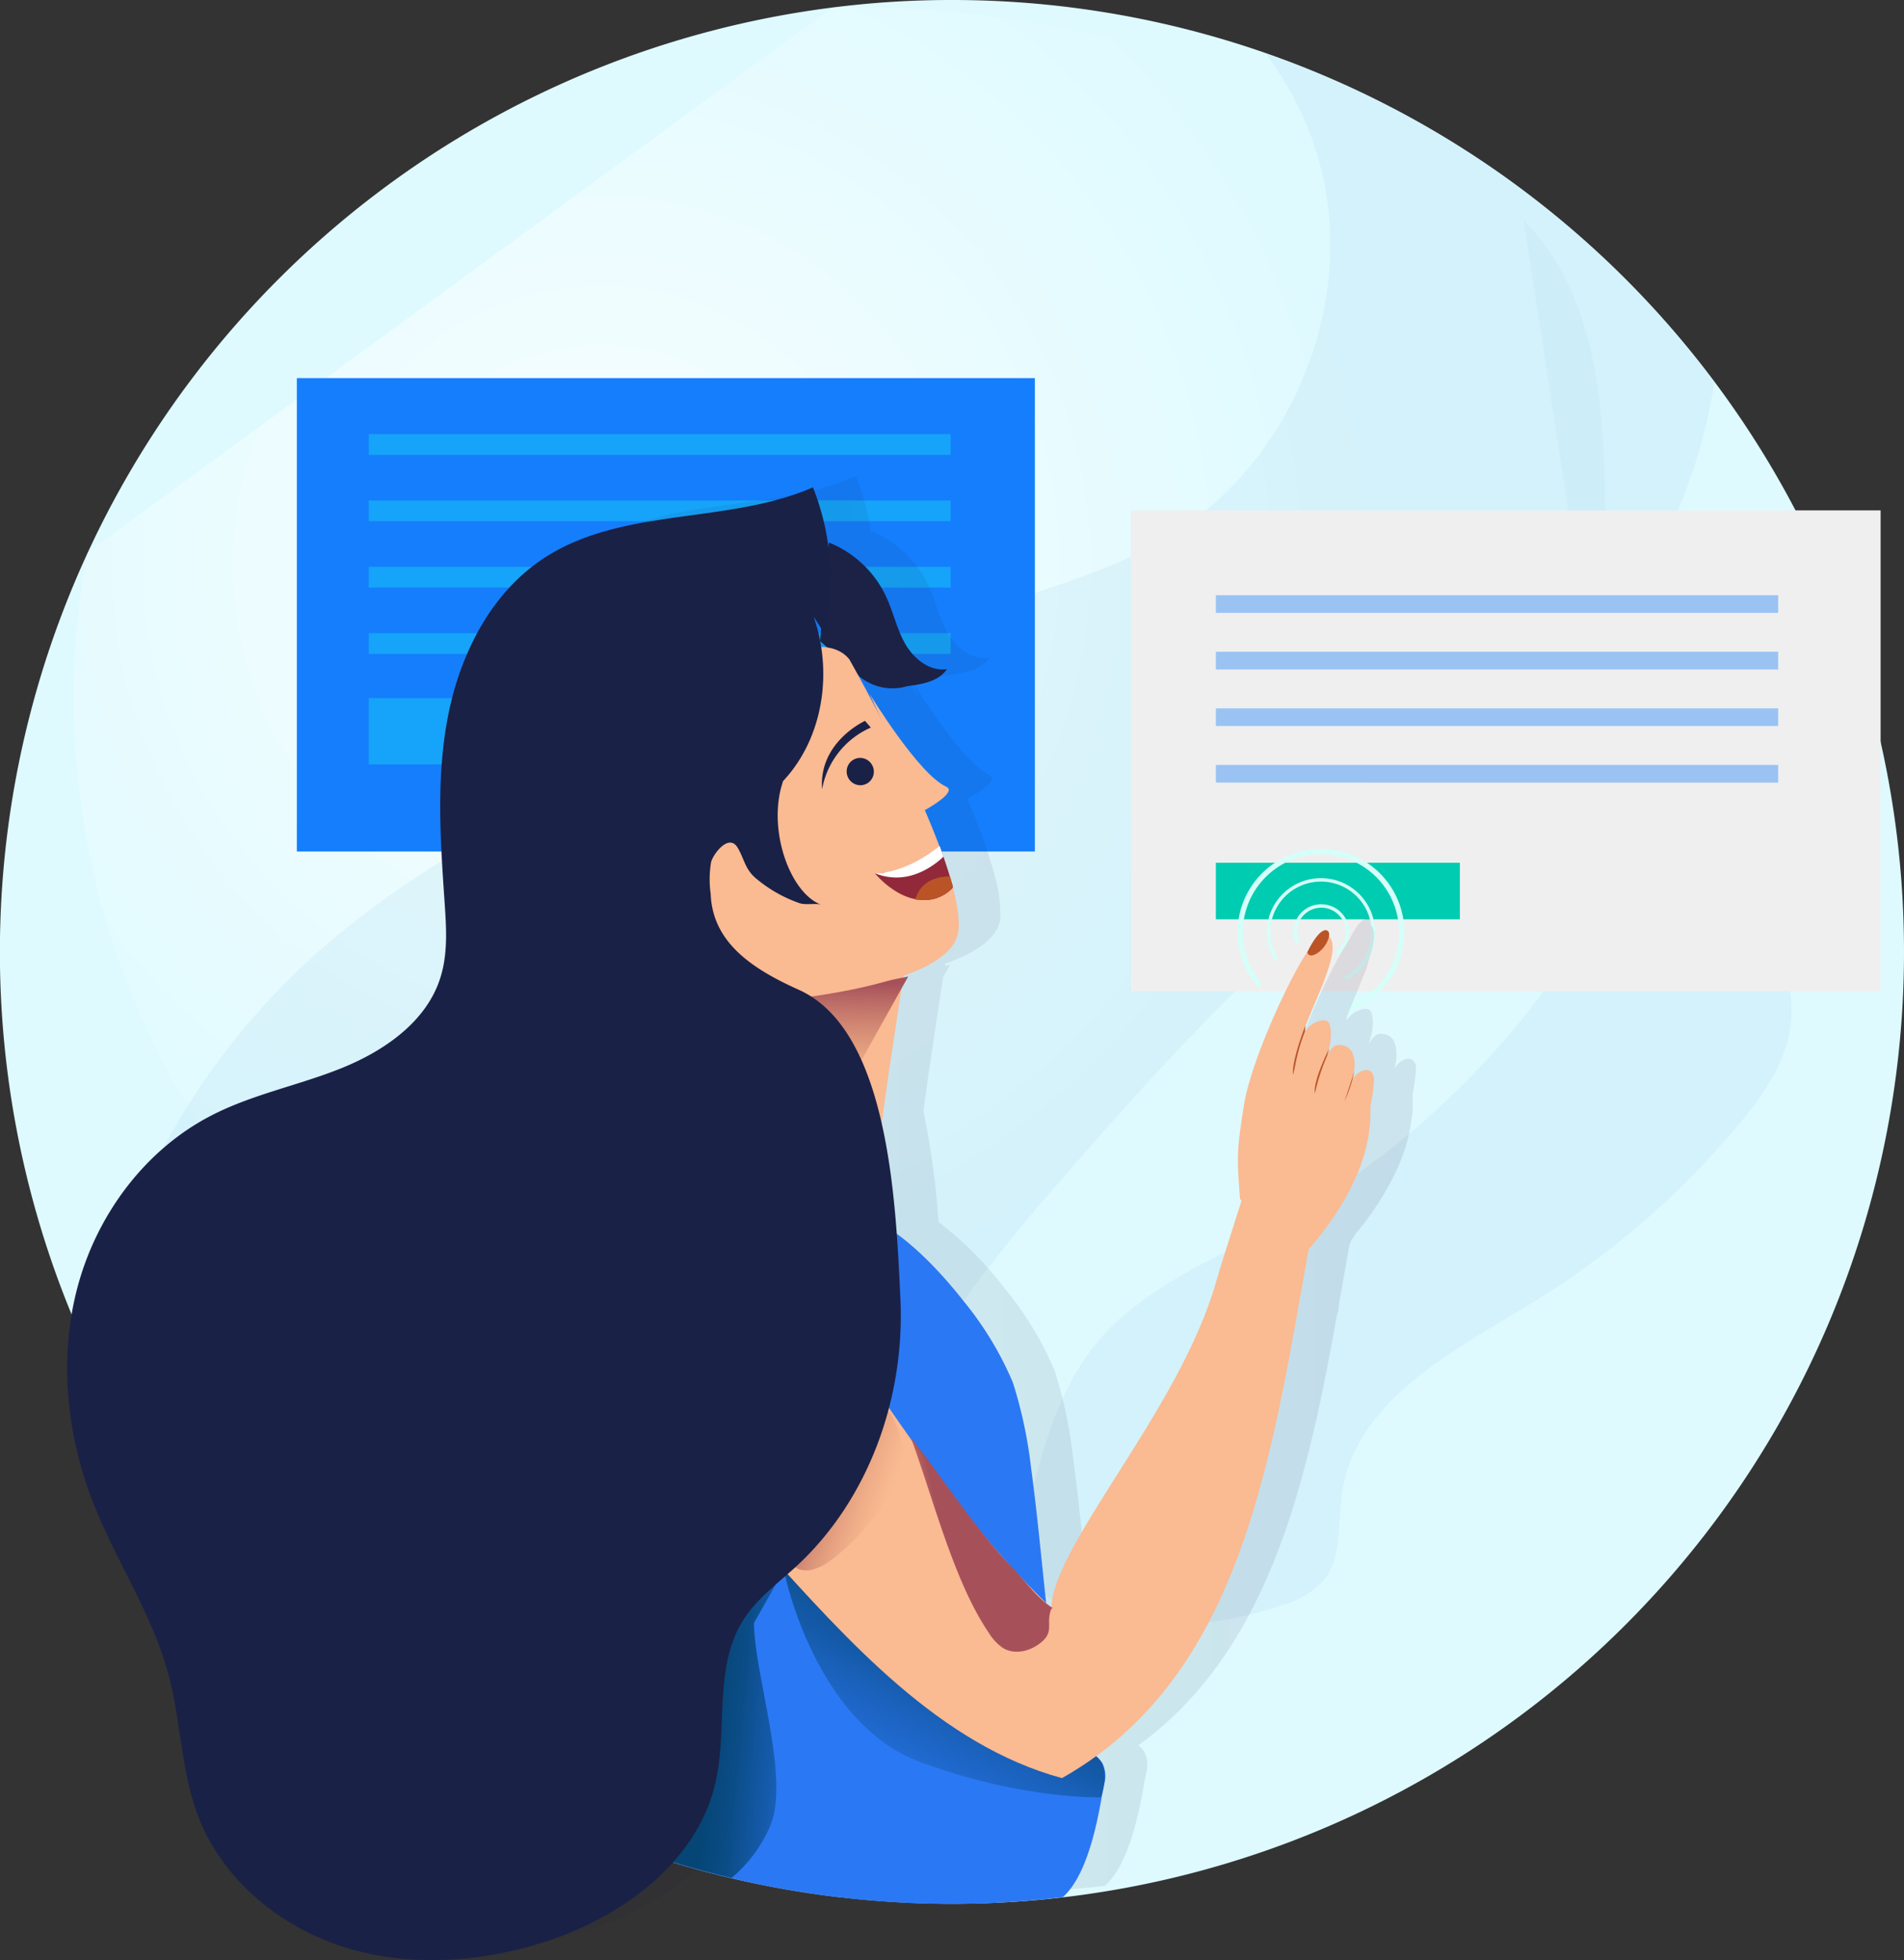 <svg xmlns="http://www.w3.org/2000/svg" xmlns:xlink="http://www.w3.org/1999/xlink" width="348.873" height="359.225" viewBox="0 0 348.873 359.225"><rect x="0" y="0" width="348.873" height="359.225" fill="#333333" stroke="none"/><defs><style>.a{fill:#defaff;}.b{opacity:0.77;fill:url(#a);}.c{fill:#bbe1f2;opacity:0.3;}.d{fill:#efefef;}.e{fill:#00ccb1;}.f,.i{fill:#157efc;}.f{opacity:0.39;}.g,.h{fill:none;stroke:#d5fff9;fill-rule:evenodd;}.g{stroke-width:0.625px;}.h{stroke-width:0.96px;}.j{fill:#16c3f9;opacity:0.56;}.k{opacity:0.5;fill:url(#b);}.l{fill:#faba92;}.m{fill:url(#c);}.n{fill:#1b2246;}.o{fill:url(#d);}.p{fill:#1a2146;}.q{fill:#91293b;}.r{fill:#fff;}.s{fill:#ba5427;}.t{fill:#2b78f4;}.u{fill:url(#e);}.v{fill:url(#f);}.w{fill:url(#g);}.x{fill:url(#h);}.y{fill:url(#i);}.z{fill:url(#j);}.aa{fill:url(#k);}.ab{fill:url(#l);}.ac{fill:url(#m);}</style><radialGradient id="a" cx="0.334" cy="0.376" r="0.653" gradientTransform="translate(0.02 0) scale(0.939 1)" gradientUnits="objectBoundingBox"><stop offset="0.01" stop-color="#fff"/><stop offset="0.81" stop-color="#fff" stop-opacity="0"/></radialGradient><linearGradient id="b" y1="0.499" x2="1" y2="0.499" gradientUnits="objectBoundingBox"><stop offset="0.01" stop-color="#1b2246" stop-opacity="0.102"/><stop offset="1" stop-color="#1b2246" stop-opacity="0.2"/></linearGradient><linearGradient id="c" x1="0.489" y1="1.039" x2="0.501" y2="0.038" gradientUnits="objectBoundingBox"><stop offset="0.15" stop-color="#d9936c" stop-opacity="0"/><stop offset="0.99" stop-color="#a6515a"/></linearGradient><linearGradient id="d" x1="-0.435" y1="0.983" x2="-1.306" y2="1.121" gradientUnits="objectBoundingBox"><stop offset="0.07" stop-color="#d9936c" stop-opacity="0"/><stop offset="0.99" stop-color="#a6515a"/></linearGradient><linearGradient id="e" x1="0.003" y1="1.15" x2="0.735" y2="0.188" gradientUnits="objectBoundingBox"><stop offset="0.01" stop-color="#2b78f4" stop-opacity="0"/><stop offset="0.1" stop-color="#2671e4" stop-opacity="0.129"/><stop offset="0.38" stop-color="#185fb5" stop-opacity="0.502"/><stop offset="0.64" stop-color="#0e5193" stop-opacity="0.78"/><stop offset="0.85" stop-color="#08497e" stop-opacity="0.941"/><stop offset="1" stop-color="#064677"/></linearGradient><linearGradient id="f" x1="1.006" y1="0.777" x2="0.13" y2="0.308" gradientUnits="objectBoundingBox"><stop offset="0.22" stop-color="#d9936c" stop-opacity="0"/><stop offset="0.99" stop-color="#a6515a"/></linearGradient><linearGradient id="g" x1="-0.381" y1="0.679" x2="0.239" y2="0.459" xlink:href="#f"/><linearGradient id="h" x1="1.18" y1="0.609" x2="0.341" y2="0.443" xlink:href="#e"/><linearGradient id="i" x1="53.652" y1="-22.178" x2="54.642" y2="-21.87" xlink:href="#f"/><linearGradient id="j" x1="45.221" y1="-26.17" x2="46.456" y2="-25.764" xlink:href="#f"/><linearGradient id="k" x1="183.454" y1="-63.705" x2="184.54" y2="-63.489" xlink:href="#f"/><linearGradient id="l" x1="319.909" y1="-92.051" x2="321.819" y2="-91.737" xlink:href="#f"/><linearGradient id="m" x1="119.515" y1="-27.281" x2="121.613" y2="-27.005" xlink:href="#f"/></defs><path class="a" d="M353.635,177.126A174.4,174.4,0,0,1,179.184,351.577a177.682,177.682,0,0,1-40.378-4.718q-7.011-1.643-13.857-3.9-5.942-1.918-11.721-4.3A174.475,174.475,0,0,1,157.294,4.053a171.618,171.618,0,0,1,21.89-1.378A174.389,174.389,0,0,1,353.635,177.126Z" transform="translate(-4.762 -2.675)"/><path class="b" d="M12.733,103.119a144.2,144.2,0,0,0,123.1,169.82c1.676.224,3.365.422,5.054.571a132.87,132.87,0,0,0,13.422.658h.174a145.138,145.138,0,0,0,31.128-3.365,141.956,141.956,0,0,0,41.471-16.216,140.452,140.452,0,0,0,22.238-15.98,143.869,143.869,0,0,0,49.442-108.693V128.8a141.138,141.138,0,0,0-1.515-19.767,143.621,143.621,0,0,0-36.008-76.088A216.219,216.219,0,0,0,233.5,19.283,218.454,218.454,0,0,0,183.211,5.551c-2.223-.323-4.445-.608-6.692-.882a214.2,214.2,0,0,0-27.142-1.453.074.074,0,0,0-.074,0Z" transform="translate(3.33 -1.888)"/><path class="c" d="M171.948,18.925c14.229,14.291,15.024,36.765,14.9,56.929l-.223,41.061c0,9.188-.124,18.55-2.893,27.316-2.856,9.014-8.418,16.924-14.564,24.1a155.515,155.515,0,0,1-43.942,35.536c-11.038,5.985-23.194,10.927-31.277,20.537-6.879,8.269-9.983,18.9-12.491,29.377-1.018,4.222-1.949,8.791-.3,12.8,2.483,6.01,9.623,8.468,16.054,9.287a67.771,67.771,0,0,0,30.544-3.129,16.427,16.427,0,0,0,7.388-4.321c3.65-4.271,2.744-10.616,3.526-16.141,2.421-17.06,20.586-26.186,35.275-35.2a152.724,152.724,0,0,0,37.51-32.519c4.035-4.855,7.872-10.181,9.151-16.377,1.912-9.263-2.372-18.923-8.853-25.8s-14.9-11.485-23.281-15.968" transform="translate(107.219 21.429)"/><path class="c" d="M309.086,66.832a102.8,102.8,0,0,1-13.658,37.249A141.176,141.176,0,0,1,273.166,132.4c-11.535,11.46-24.609,21.22-36.827,31.96-16.787,14.776-31.861,31.351-46.537,48.225-6.3,7.214-12.59,14.788-18.352,22.71-7.8,10.691-14.577,22-18.923,33.934a78.025,78.025,0,0,0-4.967,30.706c.459,9.374,2.881,18.625,3.39,27.974A44.153,44.153,0,0,1,148.9,344.6,172.515,172.515,0,0,1,103.4,332.9L11.39,245.48a131.316,131.316,0,0,1,39.559-72.127c14.9-13.795,32.73-23.939,50.833-33.077a637.767,637.767,0,0,1,81.092-34.17c8.878-3.042,17.929-5.923,25.988-10.74,22.5-13.41,34.505-42.328,28.086-67.732a56.793,56.793,0,0,0-5.2-13.273,59.355,59.355,0,0,0-4.967-7.76,174.811,174.811,0,0,1,82.309,60.232Z" transform="translate(5.07 3.147)"/><path class="d" d="M88.21,40.34H225.573v88.119H88.21Z" transform="translate(119.016 53.193)"/><path class="e" d="M94.475,66.345h44.712V76.713H94.475Z" transform="translate(128.309 91.766)"/><path class="f" d="M94.475,46.6H197.507v3.241H94.475Zm0,10.368H197.507v3.241H94.475Zm0,10.368H197.507v3.241H94.475Zm0,10.368H197.507v3.241H94.475Z" transform="translate(128.309 62.479)"/><path class="g" d="M103.67,79.232a4.805,4.805,0,1,1,7.127,1.887M99.871,82.373a9.6,9.6,0,1,1,12.491,3.365" transform="translate(134.076 93.642)"/><path class="h" d="M99.97,90.108a14.8,14.8,0,1,1,16.253,4.085" transform="translate(130.972 90.538)"/><path class="i" d="M26.665,30.58H161.892v86.754H26.665Z" transform="translate(27.727 38.716)"/><path class="j" d="M31.97,83.089H78.234V95.245H31.97Zm0-48.374H138.59v3.8H31.97Zm0,12.156H138.59v3.8H31.97Zm0,12.156H138.59v3.8H31.97Zm0,12.156H138.59v3.8H31.97Z" transform="translate(35.596 44.85)"/><path class="k" d="M235.766,108.8a14.956,14.956,0,0,0,.348-1.5v-.36a6.062,6.062,0,0,0,0-1.142c-.062-1.713-.795-3.3-2.868-3.29-.944,0-1.664.906-2.185,1.937v-.075l.385-1.329v.112c.472-1.478.633-4.693-.422-5.116a2.036,2.036,0,0,0-1.142,0,4.482,4.482,0,0,0-2.856,2.011V99.5c.149-.435.3-.819.422-1.117.968-2.285,3.241-7.971,3.241-7.971s.137-.5.323-1.242c1.08-3.1,1.527-5.612.36-6.692.186-1.068-.521-1.13-.521-1.13-1.242-.074-2.732,2.645-3.241,3.725-4.184,6.308-10.628,21.009-11.783,28.347-1.341,8.53-1.316,9.076-.733,17.209l.286.385c-1.7,5.339-3.65,11.324-4.644,14.813-6.618,23.244-29.65,47.915-30.2,59.6l-.584-.422-.335-.335c-.894-8.207-1.713-17.1-2.781-24.833a82.121,82.121,0,0,0-3.315-15.545,60.84,60.84,0,0,0-9.076-15.011A65.471,65.471,0,0,0,152.216,137a141.088,141.088,0,0,0-2.756-20.264c1.068-8.083,2.831-19.494,3.638-24.659l1.242-2.2-.919.186.062-.41c5.6-2,9.7-4.681,10.057-8.307a24.1,24.1,0,0,0-1.055-7.922v-.075a1.9,1.9,0,0,0-.149-.546c-.124-.447-.248-.906-.4-1.366l-.286-.894-.137-.41c-.137-.447-.273-.882-.422-1.329s-.186-.6-.286-.894l-.683-1.949c-.795-2.111-1.676-4.3-2.62-6.481.981-.546,6.121-3.452,4.06-4.383-5.078-2.285-14.031-17.023-14.031-17.023l.546,1.242-.745-1.242L149,41.806c-1.54-2.968-2.893-5.463-3.849-7.226a10.429,10.429,0,0,0,2.781,1.85,12.69,12.69,0,0,0,6.345.31c2.694-.335,5.736-.857,7.251-3.117-3.129.509-6.072-1.85-7.636-4.606s-2.21-5.923-3.564-8.791a19.7,19.7,0,0,0-10.442-9.809v.534A45.531,45.531,0,0,0,137.093.31c-15.632,6.779-34.766,3.6-49.132,12.814C78.239,19.332,72.49,30.507,70.206,41.843s-1.49,23.032-.7,34.567c.31,4.569.621,9.263-.745,13.658-2.483,8.1-10.231,13.484-18.091,16.663s-16.34,4.793-23.889,8.692c-12.069,6.208-20.835,17.991-24.423,31.041s-2.2,27.316,2.732,39.882c4.2,10.728,10.877,20.475,13.832,31.6,2.285,8.567,2.285,17.718,5.463,25.988,4.408,11.436,14.738,20.04,26.4,23.8s24.46,3,36.181-.571c9.138-2.794,18.128-7.835,24.4-14.9l3,.894,1.813.5q2.485.682,4.967,1.242l.894.236a174.8,174.8,0,0,0,60.679,3.539c4.78-4.271,6.556-15.148,7.288-19.308a12.148,12.148,0,0,0,.3-1.465,5.226,5.226,0,0,0-.335-3.725,3.974,3.974,0,0,0-1.13-1.242c24.088-17.52,30.929-48.325,36.492-79.391l.087.2s.1-.857.261-2.123q.92-5.2,1.838-10.368a4.019,4.019,0,0,1,.3-.745c.286-.484.646-1.031,1.018-1.577a51.89,51.89,0,0,0,7.45-11.684,5.589,5.589,0,0,0,.372-.869,30.551,30.551,0,0,0,2.223-8.071,15.7,15.7,0,0,0,.236-3.29,11.7,11.7,0,0,1,0-1.577,31.419,31.419,0,0,0,.584-4.2c.261-2.521-2.049-3-3.936-.435ZM138.347,28.47l1.242,1.055a9.8,9.8,0,0,0-1.043-.186q-.118-.443-.2-.894v.025Zm.087-2.558-.186,2.049a31.223,31.223,0,0,0-1.105-4.073l1.291,2.024Z" transform="translate(19.735 86.94)"/><path class="l" d="M94.72,74.535s-4,25.205-4.805,33.611S55.77,81.476,55.77,81.476l24.162-4.135Z" transform="translate(70.899 103.914)"/><path class="m" d="M76.069,99.573,89.938,74.74,59.53,80.874S74.479,98.505,76.069,99.573Z" transform="translate(76.476 104.218)"/><path class="n" d="M66.884,42.71a19.7,19.7,0,0,1,10.442,9.809c1.353,2.868,1.987,6.047,3.564,8.791s4.52,5.1,7.636,4.607c-1.515,2.26-4.544,2.781-7.251,3.117a9.5,9.5,0,0,1-9.8-2.732L65.27,60.776" transform="translate(84.99 56.708)"/><path class="l" d="M84.644,52.7s21.207,37.249,20,49.666-46.015,13.869-46.015,13.869L55.825,76.358l18.8-25.205S81.44,48.706,84.644,52.7Z" transform="translate(70.98 68.132)"/><path class="l" d="M68.925,53.875S77.877,68.613,82.956,70.9c2.272,1.018-4.234,4.482-4.234,4.482Z" transform="translate(90.411 73.269)"/><path class="o" d="M69,53.875S77.952,68.613,83.031,70.9C85.3,71.916,78.8,75.38,78.8,75.38Z" transform="translate(90.522 73.269)"/><path class="p" d="M73.314,55.875s-8.53,3.849-7.872,12.528a15.309,15.309,0,0,1,8.927-11.3Z" transform="translate(85.191 76.236)"/><path class="q" d="M83.562,72.5a1.9,1.9,0,0,0-.149-.546c-.124-.447-.248-.906-.4-1.366-.261-.857-.534-1.738-.844-2.632-.1-.3-.186-.6-.286-.894L81.2,65.11l-.1.087-.683.521c-.291.223-.571.422-.844.6l-.5.348a1.79,1.79,0,0,0-.248.161,18,18,0,0,1-7.636,3.166,6.208,6.208,0,0,1-1.875.124s3.166,3.911,7.375,4.731a8.059,8.059,0,0,0,1.564.161h.807c.39-.057.8-.137,1.242-.236a8.408,8.408,0,0,0,1.838-.819l.435-.3a5.609,5.609,0,0,0,1.043-.956l-.062-.2Z" transform="translate(90.997 89.934)"/><path class="r" d="M81.908,67.074c-2.483,2.359-7.152,5.24-12.6,3.03a6.211,6.211,0,0,0,1.08,0,1.946,1.946,0,0,0,.795-.124,6.6,6.6,0,0,1,1.055-.223,21.269,21.269,0,0,0,6.581-2.943,1.786,1.786,0,0,1,.248-.161l.5-.348c.273-.181.554-.38.844-.6l.683-.521.1-.087Z" transform="translate(90.975 89.919)"/><path class="s" d="M72.265,71.584a7.449,7.449,0,0,0,1.589.075H74.7c.39-.057.8-.137,1.242-.236a8.394,8.394,0,0,0,1.838-.819l.435-.3a6.855,6.855,0,0,0,1.018-1.043,1.9,1.9,0,0,0-.149-.546c-.124-.447-.248-.906-.4-1.366-1.974,0-5.314.646-6.345,4.234h-.075Z" transform="translate(95.365 93.257)"/><ellipse class="p" cx="2.483" cy="2.508" rx="2.483" ry="2.508" transform="matrix(0.865, -0.503, 0.503, 0.865, 154.216, 140.483)"/><path class="t" d="M142.314,195.584c-.5,1.54-1.949,15.794-7.6,20.835a173.654,173.654,0,0,1-20.313,1.242A175.478,175.478,0,0,1,48.445,204.79l30.67-64.918,22.163-46.9c4.768,2.483,10.467,8.108,15.235,14.192a60.841,60.841,0,0,1,9.052,14.962,82.112,82.112,0,0,1,3.315,15.545c2.831,20.475,3.837,48.983,9.474,51.528a6.978,6.978,0,0,1,3.6,2.645,5.224,5.224,0,0,1,.36,3.737Z" transform="translate(60.033 131.266)"/><path class="l" d="M96.48,120.151c-.584-8.133-.6-8.692.733-17.209,1.5-9.573,12.019-31.687,14.763-31.339,5.575,1.664-6.419,18.861-5.736,25.851.236-3.725,1.242-9.176,4.967-9.933a2.036,2.036,0,0,1,1.142,0c1.18.484.832,4.445.248,5.563s-.733,2.682-1.329,3.824c.174,0,1.142-4.967,3.34-4.967,4.023,0,2.992,6,1.875,7.189,1.949-3.539,4.793-3.216,4.532-.459a31.48,31.48,0,0,1-.584,4.2c-.348,1.552,1.974,12.95-14.527,30" transform="translate(130.724 99.558)"/><path class="u" d="M62.716,119.666s5.7,26.906,24.609,33.909,33.214,6.494,33.214,6.494,2.1-5.4-1.006-7.6c-4-1.6-54.309-32.506-55.613-33.524s-1.2.72-1.2.72Z" transform="translate(81.199 169.314)"/><path class="l" d="M176.975,98.71c-7.686,40.08-11.175,84.928-46.686,104.981-22.412-6.109-39.161-25.106-54.756-42.328s-29.079-33.524-22.511-55.787c1.627-5.5,5.587-11.671,11.287-11.051,3.34.36,5.91,3.03,8.083,5.587,20.177,23.715,33.45,50.907,55.936,72.388.372-11.659,23.591-36.442,30.209-59.773,1.6-5.625,5.7-17.718,7.189-23.181s7.574-1.341,12.888,1.105" transform="translate(64.297 122.178)"/><path class="v" d="M80.58,107.481c.795-.248,1.44.646,1.788,1.391a15.31,15.31,0,0,1,1.85,7.686,14.44,14.44,0,0,1-2,5.525,41.222,41.222,0,0,1-10.926,12.764c-1.912,1.453-4.495,2.769-6.593,1.589a4.445,4.445,0,0,1-1.875-4.631,10.269,10.269,0,0,1,2.483-4.644,63.822,63.822,0,0,0,4.122-4.967c.919-1.341,1.639-2.819,2.483-4.246a44.251,44.251,0,0,1,9.511-11.734" transform="translate(81.214 150.905)"/><path class="w" d="M97.749,140.3c-.981,2.483.447,3.948-1.49,5.786s-4.967,2.744-7.313,1.391a9.028,9.028,0,0,1-2.67-2.868c-6.469-9.461-10.306-25.193-14.341-35.921,5.327,6.9,12.416,17.532,18.2,23.5,3.054,3.141,4.755,5.91,7.872,7.934" transform="translate(94.876 154.576)"/><path class="x" d="M71.127,139.468c.062,9.573,6.668,28.446,2.968,37.249a25.751,25.751,0,0,1-7.077,9.5q-7.011-1.643-13.857-3.9a24.932,24.932,0,0,0,3.6-3.477c7.45-8.9,5.985-21.927,8.133-33.338A50.622,50.622,0,0,1,79.57,118.41a94.1,94.1,0,0,0,7.735-7.45L71.127,139.468Z" transform="translate(67.027 157.943)"/><path class="y" d="M107.456,72.585s-2.968,6.519-4.4,10.405S99.1,93.072,100.428,95.518a57.98,57.98,0,0,1,2.558-9.089c.968-2.285,3.241-7.971,3.241-7.971s1.515-5.3,1.229-5.873Z" transform="translate(136.585 101.022)"/><path class="z" d="M101.992,112.063s-5.19-12.628-1.155-17.2,7.115-1.08,7.115-1.08a60.662,60.662,0,0,0-3.564,5.054c-1.08,1.838-2.4,13.223-2.4,13.223Z" transform="translate(135.468 130.579)"/><path class="aa" d="M104.206,78.965s-2.632,6.444-2.086,8.046c.348-.422,1.068-3.613,1.329-4.11a8.458,8.458,0,0,0,.757-3.936Z" transform="translate(139.538 110.485)"/><path class="ab" d="M105.15,80.72s-1.378,4.259-.733,5.575a10.244,10.244,0,0,0,.969-3.328,4.644,4.644,0,0,0-.236-2.247Z" transform="translate(142.802 113.088)"/><path class="ac" d="M108.058,82.23l-.074.149c-.31.683-1.527,3.5-1.329,4.967.223,1.651-1.242,12.069-1.9,13.509.075,0,3.34-8.182,2.732-12.739" transform="translate(143.557 115.328)"/><path class="s" d="M104.2,101.257c-.435-2.21,2.483-8,2.607-8.245l-.385,1.329a36.6,36.6,0,0,0-2.235,6.9Zm-3.986-3.415c-.435-2.21,2.111-8.791,2.223-9.039l-.074,1.068a33.676,33.676,0,0,0-1.788,6.208ZM109.6,102.7c.72-2.086,1.8-5.513,1.813-5.55A25.558,25.558,0,0,1,109.6,102.7Zm-3.377-31.376s1.13.074.223,2.086-3.34,3.352-3.638,1.987C102.8,75.294,104.722,71.234,106.224,71.321Z" transform="translate(136.749 99.144)"/><path class="p" d="M162.393,187.364c-.844-17.991-2.16-49.231-18.625-56.644C135.5,127,127.963,122.2,127.627,113.151a19.161,19.161,0,0,1,.075-5.836c.41-1.515,3.216-5.24,4.818-2.707,1.242,2.011,1.341,3.961,3.377,5.674a25.293,25.293,0,0,0,8.058,4.582c1.242.372,2.992-.074,3.961.286-5.811-2.136-9.933-13.894-7.09-22.461v-.137c.323-.36.646-.72.956-1.08,6.655-7.922,8.1-19.432,4.706-29.129l2.049,3.179a46.015,46.015,0,0,0-2.173-26.882c-15.508,6.779-34.716,3.6-49.032,12.814C87.609,57.662,81.86,68.837,79.576,80.173s-1.49,23.033-.7,34.567c.31,4.569.621,9.263-.745,13.658-2.483,8.1-10.231,13.484-18.091,16.663s-16.34,4.793-23.889,8.692c-12.069,6.208-20.835,17.991-24.423,31.041s-2.2,27.316,2.732,39.882c4.2,10.728,10.877,20.475,13.832,31.6,2.285,8.567,2.285,17.718,5.463,25.988,4.408,11.436,14.738,20.04,26.4,23.8s24.46,3,36.181-.571c14.577-4.457,28.769-14.614,32.171-29.477,2.26-9.846-.335-21.021,4.967-29.6,2.483-4.06,6.519-6.953,10.032-10.206,13.2-12.3,19.73-30.867,18.885-48.846Z" transform="translate(2.592 50.672)"/></svg>